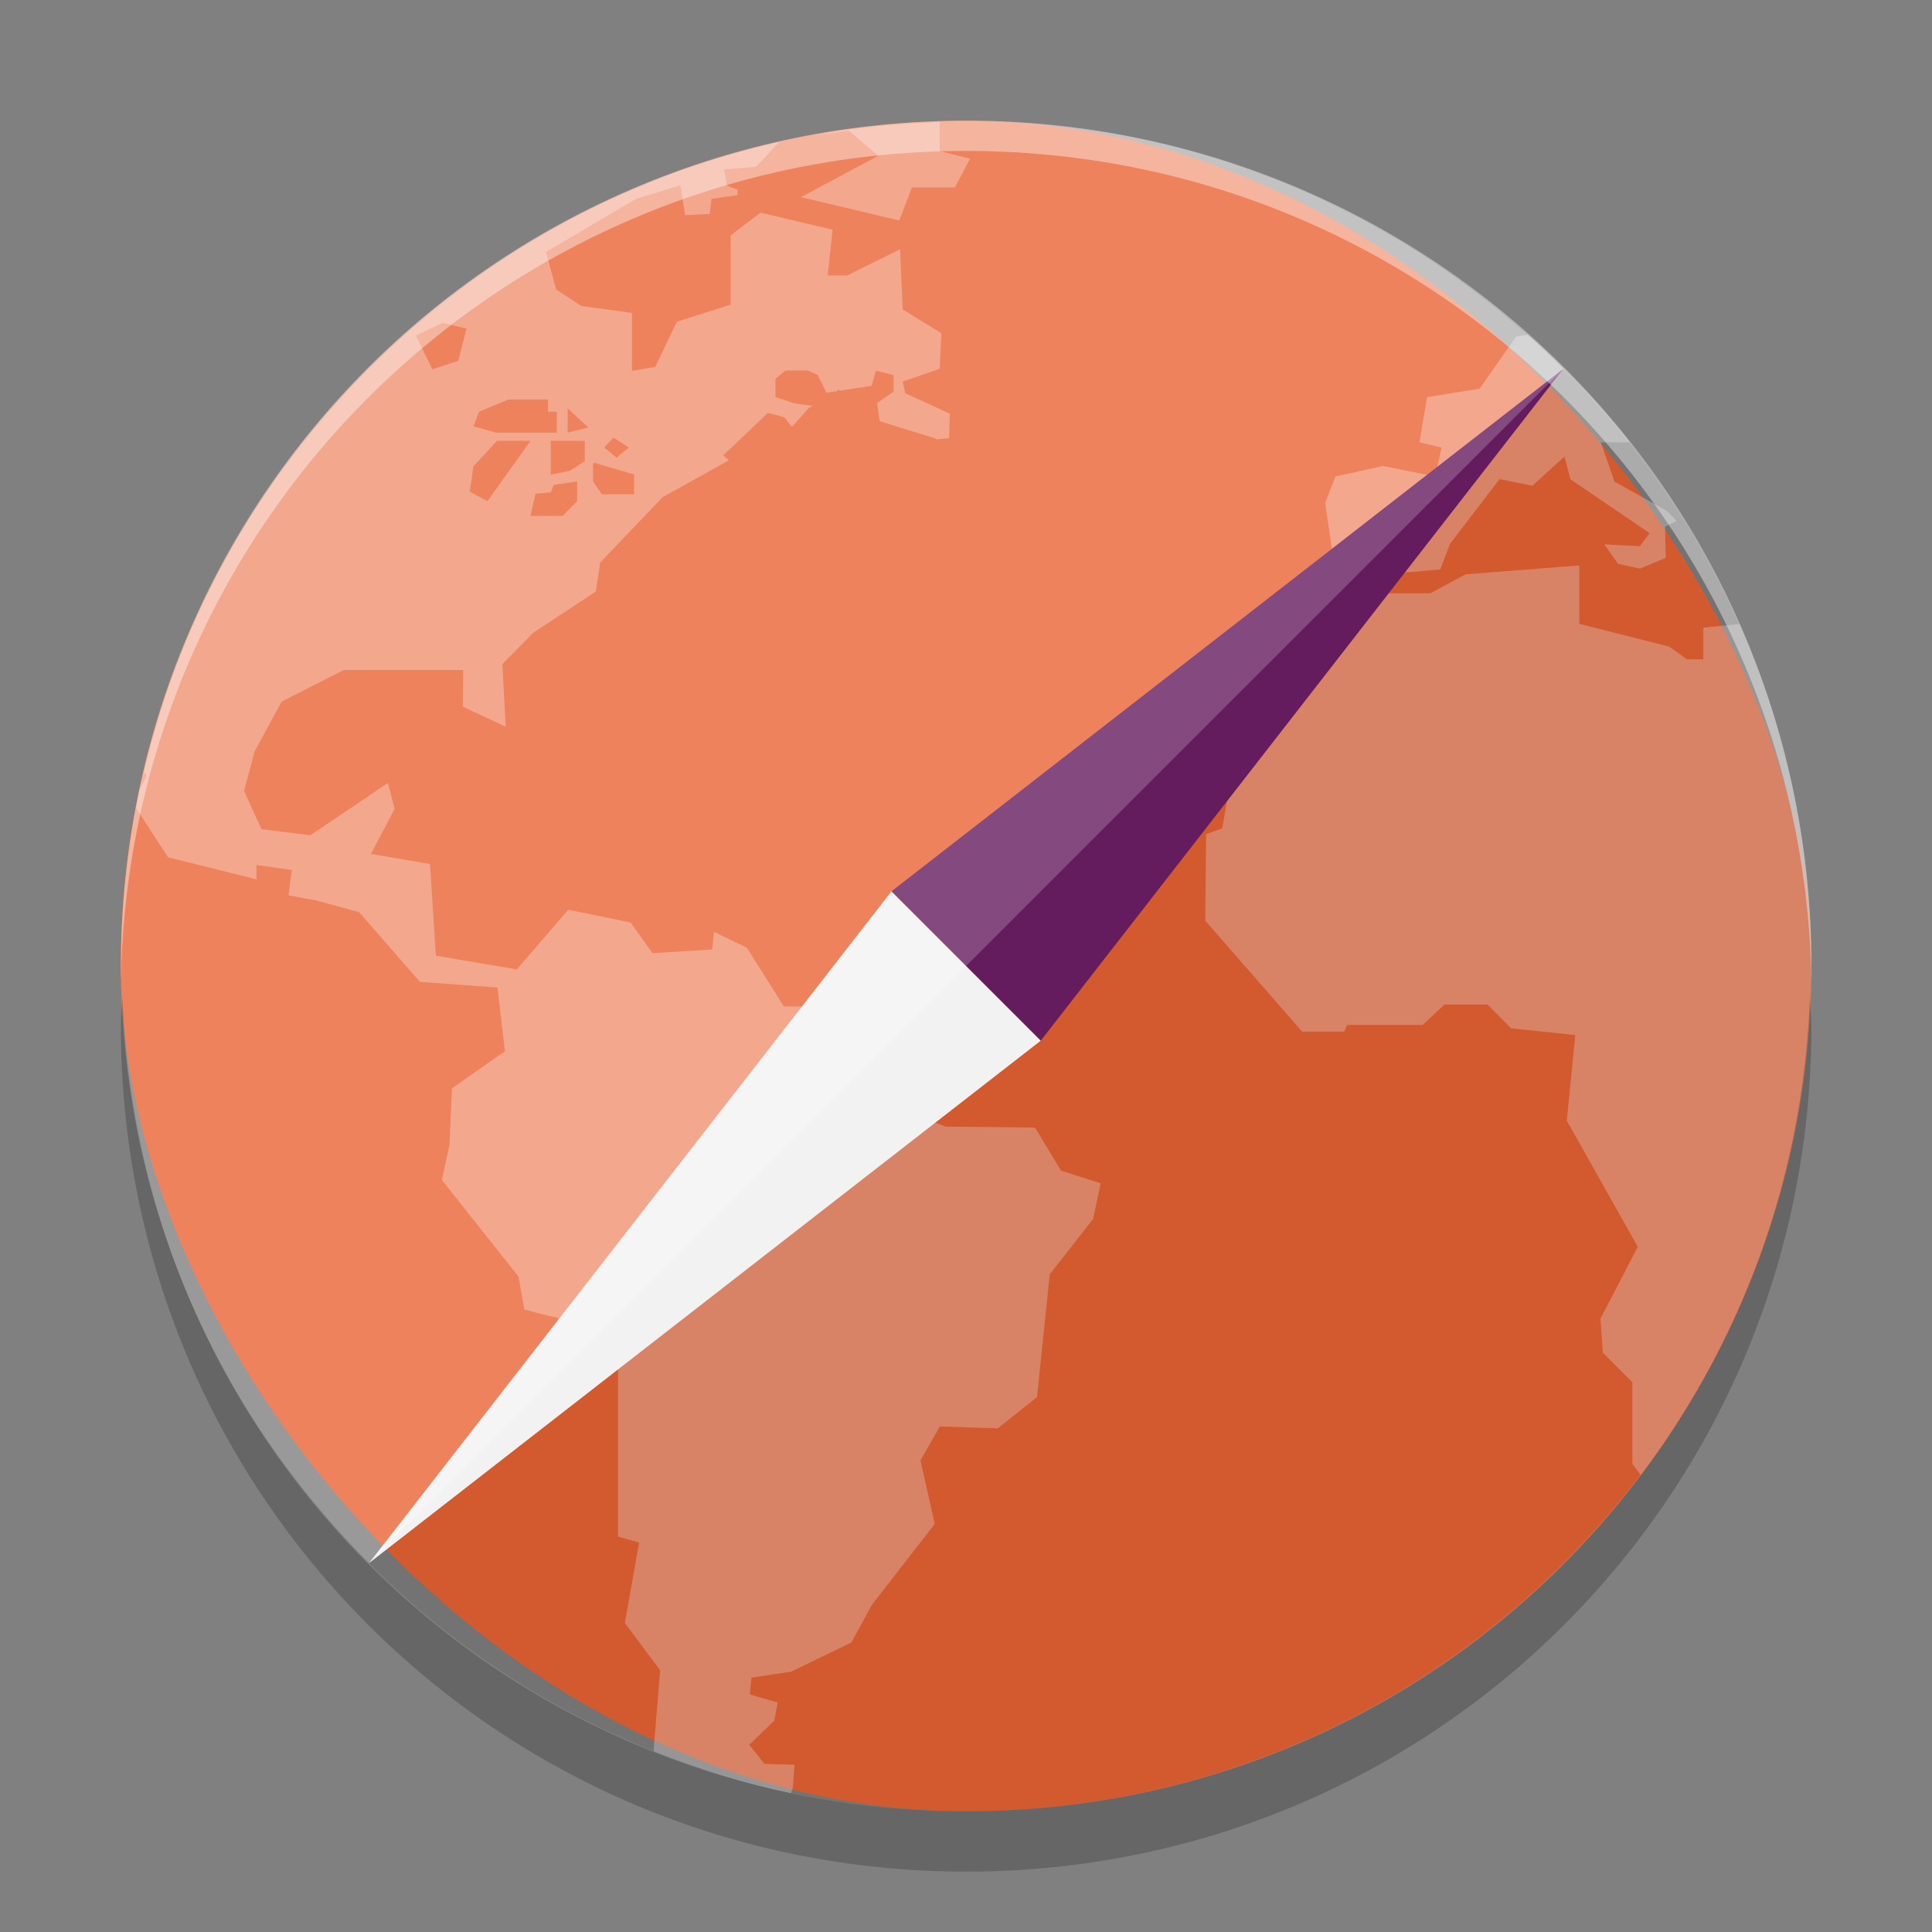 <svg xmlns="http://www.w3.org/2000/svg" width="32" height="32" version="1">
 <rect width="100%" height="100%" fill="#808080" stroke="none"/>
 <rect fill="#ea6334" width="28" height="28" x="2" y="2" rx="14" ry="14"/>
 <path fill="#fff" opacity=".3" d="m15.564 2.022c-0.71 0.022-1.406 0.092-2.085 0.215l0.58-0.074 0.486 0.418-1.279 0.684 1.629 0.387 0.209-0.547h0.712l0.25-0.476-0.502-0.127v-0.478zm-2.652 0.328c-5.22 1.169-9.312 5.233-10.527 10.435l0.045 0.067-0.119 0.22c-0.022 0.103-0.037 0.207-0.057 0.311l0.529 0.816 1.465 0.365v-0.238l0.586 0.084-0.055 0.42 0.459 0.084 0.711 0.195 1.006 1.153 1.285 0.095 0.123 1.055-0.877 0.615-0.041 0.942-0.127 0.574 1.271 1.602 0.096 0.544s0.461 0.127 0.518 0.127c0.056 0 1.033 0.745 1.033 0.745v2.89l0.35 0.098-0.236 1.332 0.584 0.785-0.108 1.322 0.012 0.022c0.728 0.287 1.481 0.526 2.264 0.689l0.029-0.084 0.029-0.385-0.498-0.015-0.252-0.315 0.414-0.4 0.057-0.301-0.461-0.133 0.027-0.279 0.657-0.099 0.998-0.483 0.334-0.617 1.046-1.346-0.236-1.054 0.32-0.561 0.961 0.031 0.649-0.517 0.211-2.034 0.718-0.918 0.125-0.589-0.656-0.211-0.431-0.713-1.479-0.016-1.174-0.449-0.054-0.84-0.391-0.687-1.063-0.016-0.611-0.969-0.545-0.265-0.029 0.293-0.99 0.06-0.364-0.508-1.031-0.211-0.852 0.989-1.34-0.227-0.098-1.519-0.979-0.168 0.393-0.745-0.111-0.429-1.285 0.865-0.809-0.1-0.289-0.634 0.176-0.655 0.447-0.824 1.027-0.523h1.98l-0.006 0.607 0.711 0.332-0.057-1.037 0.514-0.521 1.035-0.682 0.072-0.48 1.034-1.082 1.097-0.611-0.095-0.08 0.742-0.705 0.271 0.072 0.127 0.16 0.281-0.316 0.069-0.031-0.309-0.043-0.314-0.105v-0.303l0.168-0.137h0.365l0.168 0.074 0.144 0.295 0.18-0.027v-0.025l0.049 0.016 0.518-0.078 0.072-0.252 0.293 0.074v0.274l-0.272 0.188 0.041 0.301 0.93 0.289s0.002 0.004 0.004 0.012l0.215-0.018 0.013-0.406-0.738-0.34-0.043-0.193 0.613-0.211 0.028-0.59-0.641-0.393-0.043-0.996-0.879 0.433h-0.32l0.082-0.758-1.195-0.283-0.494 0.377v1.147l-0.891 0.283-0.358 0.748-0.386 0.065v-0.959l-0.838-0.115-0.418-0.274-0.168-0.621 1.496-0.881 0.732-0.223 0.075 0.494 0.408-0.019 0.031-0.25 0.428-0.062 0.006-0.086-0.182-0.076-0.043-0.264 0.525-0.043 0.317-0.334 0.016-0.024 0.005 0.002 0.053-0.055zm-5.582 2.996l0.397 0.096-0.137 0.535-0.43 0.139-0.272-0.56 0.441-0.209zm17.977 0.197l-0.196 0.033-0.605 0.863-0.869 0.139-0.127 0.748 0.367 0.086-0.106 0.48-0.863-0.174-0.789 0.174-0.17 0.441 0.137 0.93 0.465 0.219 0.779-0.004 0.525-0.047 0.161-0.422 0.822-1.074 0.543 0.111 0.531-0.484 0.1 0.377 1.31 0.891-0.16 0.217-0.59-0.031 0.227 0.322 0.363 0.08 0.428-0.178-0.012-0.516 0.192-0.096-0.155-0.162-0.875-0.49-0.226-0.65h0.48c-0.509-0.645-1.074-1.238-1.687-1.783zm-16.889 1.074h0.658v0.201h0.146v0.348h-1.006l-0.375-0.105 0.094-0.242 0.482-0.201zm0.984 0.148l0.344 0.315-0.344 0.086v-0.4zm0.76 0.484l0.254 0.162-0.205 0.17-0.203-0.17 0.154-0.162zm-1.931 0.053h0.555l-0.713 1-0.293-0.158 0.062-0.42 0.389-0.422zm0.891 0h0.564v0.336l-0.252 0.162-0.312 0.06v-0.559zm0.699 0.369h0.043l0.639 0.189v0.326h-0.535l-0.146-0.213v-0.303zm-0.262 0.303v0.328l-0.24 0.242h-0.533l0.084-0.367 0.252-0.021 0.051-0.125 0.387-0.057zm16.599 1.391l-1.883 0.148-0.584 0.314h-0.748l-0.367-0.037-0.908 0.508v0.955l-1.857 1.346 0.154 0.574h0.375l-0.096 0.547-0.267 0.097-0.014 1.432 1.605 1.838h0.698l0.045-0.111h1.253l0.362-0.338h0.713l0.39 0.394 1.063 0.112-0.141 1.417 1.176 2.09-0.619 1.192 0.041 0.562 0.488 0.49v1.35l0.137 0.184c1.768-2.344 2.828-5.255 2.828-8.43 0-2.019-0.43-3.931-1.193-5.662l-0.596 0.058v0.526h-0.272l-0.293-0.211-1.49-0.377v-0.969z"/>
 <path opacity=".1" d="m25.893 6.109-19.781 19.78c5.479 5.479 14.302 5.479 19.781 0 5.479-5.479 5.479-14.302 0-19.781z"/>
 <path fill="#f2f2f2" d="m6.112 25.89 8.654-11.127 1.171 1.171 1.302 1.302z"/>
 <path fill="#651c5e" d="m25.893 6.109-11.127 8.654 2.473 2.473z"/>
 <path fill="#fff" opacity=".4" d="m16.003 2c-7.756 0-14 6.244-14 14 0 0.073-0.006 0.146 0 0.219 0.149-7.624 6.338-13.719 14-13.719 7.661 0 13.85 6.095 14 13.719 0.006-0.072 0-0.145 0-0.219 0-7.756-6.244-14-14-14z"/>
 <path fill="#fff" opacity=".2" d="m25.893 6.109-19.781 19.78c-5.479-5.479-5.479-14.302 0-19.781 5.479-5.479 14.302-5.479 19.781 0z"/>
 <path opacity=".2" d="m2.027 16.5c-0.006 0.167-0.025 0.331-0.025 0.5 0 7.756 6.244 14 14 14s14-6.244 14-14c0-0.169-0.02-0.333-0.025-0.5-0.264 7.521-6.388 13.5-13.975 13.5-7.587 0-13.711-5.979-13.975-13.5z"/>
</svg>
